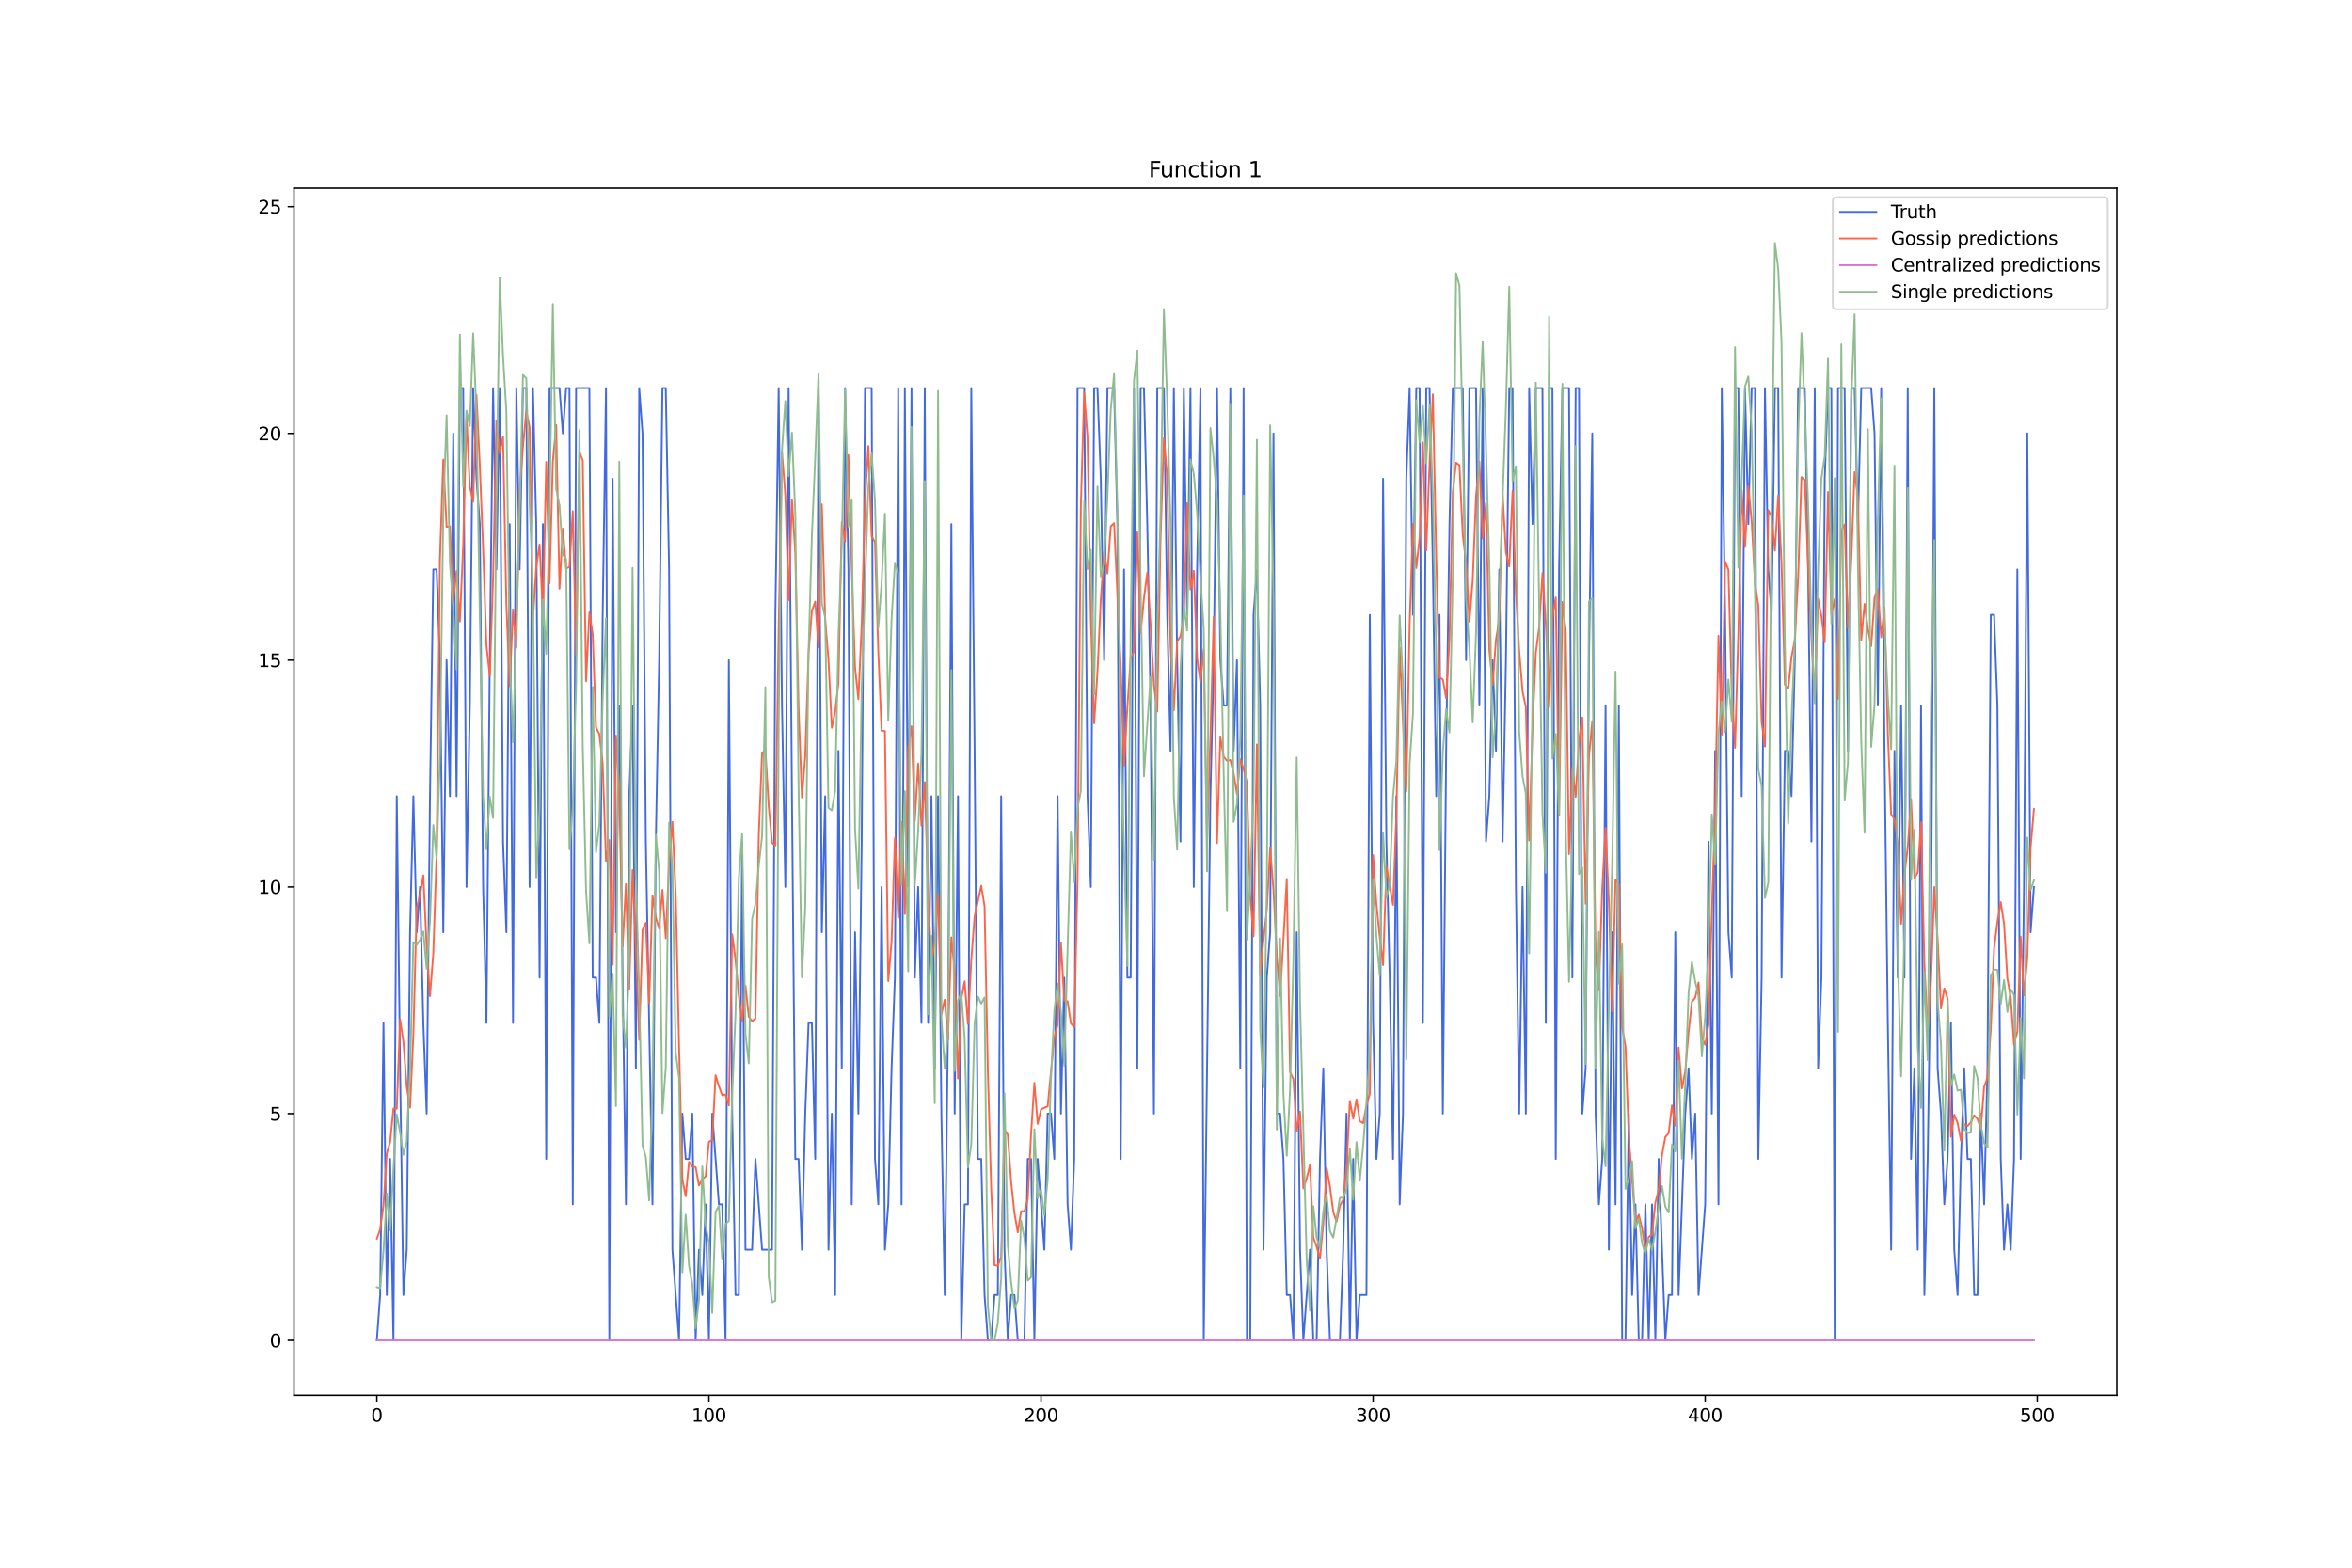 <?xml version="1.0" encoding="utf-8" standalone="no"?>
<!DOCTYPE svg PUBLIC "-//W3C//DTD SVG 1.1//EN"
  "http://www.w3.org/Graphics/SVG/1.1/DTD/svg11.dtd">
<svg xmlns:xlink="http://www.w3.org/1999/xlink" width="1296pt" height="864pt" viewBox="0 0 1296 864" xmlns="http://www.w3.org/2000/svg" version="1.1">
 <defs>
  <style type="text/css">*{stroke-linejoin: round; stroke-linecap: butt}</style>
 </defs>
 <g id="figure_1">
  <g id="patch_1">
   <path d="M 0 864 
L 1296 864 
L 1296 0 
L 0 0 
z
" style="fill: #ffffff"/>
  </g>
  <g id="axes_1">
   <g id="patch_2">
    <path d="M 162 768.96 
L 1166.4 768.96 
L 1166.4 103.68 
L 162 103.68 
z
" style="fill: #ffffff"/>
   </g>
   <g id="matplotlib.axis_1">
    <g id="xtick_1">
     <g id="line2d_1">
      <defs>
       <path id="mc3ed130ea9" d="M 0 0 
L 0 3.5 
" style="stroke: #000000; stroke-width: 0.8"/>
      </defs>
      <g>
       <use xlink:href="#mc3ed130ea9" x="207.655" y="768.96" style="stroke: #000000; stroke-width: 0.8"/>
      </g>
     </g>
     <g id="text_1">
      <!-- 0 -->
      <g transform="translate(204.473 783.558) scale(0.1 -0.1)">
       <defs>
        <path id="DejaVuSans-30" d="M 2034 4250 
Q 1547 4250 1301 3770 
Q 1056 3291 1056 2328 
Q 1056 1369 1301 889 
Q 1547 409 2034 409 
Q 2525 409 2770 889 
Q 3016 1369 3016 2328 
Q 3016 3291 2770 3770 
Q 2525 4250 2034 4250 
z
M 2034 4750 
Q 2819 4750 3233 4129 
Q 3647 3509 3647 2328 
Q 3647 1150 3233 529 
Q 2819 -91 2034 -91 
Q 1250 -91 836 529 
Q 422 1150 422 2328 
Q 422 3509 836 4129 
Q 1250 4750 2034 4750 
z
" transform="scale(0.016)"/>
       </defs>
       <use xlink:href="#DejaVuSans-30"/>
      </g>
     </g>
    </g>
    <g id="xtick_2">
     <g id="line2d_2">
      <g>
       <use xlink:href="#mc3ed130ea9" x="390.639" y="768.96" style="stroke: #000000; stroke-width: 0.8"/>
      </g>
     </g>
     <g id="text_2">
      <!-- 100 -->
      <g transform="translate(381.095 783.558) scale(0.1 -0.1)">
       <defs>
        <path id="DejaVuSans-31" d="M 794 531 
L 1825 531 
L 1825 4091 
L 703 3866 
L 703 4441 
L 1819 4666 
L 2450 4666 
L 2450 531 
L 3481 531 
L 3481 0 
L 794 0 
L 794 531 
z
" transform="scale(0.016)"/>
       </defs>
       <use xlink:href="#DejaVuSans-31"/>
       <use xlink:href="#DejaVuSans-30" x="63.623"/>
       <use xlink:href="#DejaVuSans-30" x="127.246"/>
      </g>
     </g>
    </g>
    <g id="xtick_3">
     <g id="line2d_3">
      <g>
       <use xlink:href="#mc3ed130ea9" x="573.623" y="768.96" style="stroke: #000000; stroke-width: 0.8"/>
      </g>
     </g>
     <g id="text_3">
      <!-- 200 -->
      <g transform="translate(564.079 783.558) scale(0.1 -0.1)">
       <defs>
        <path id="DejaVuSans-32" d="M 1228 531 
L 3431 531 
L 3431 0 
L 469 0 
L 469 531 
Q 828 903 1448 1529 
Q 2069 2156 2228 2338 
Q 2531 2678 2651 2914 
Q 2772 3150 2772 3378 
Q 2772 3750 2511 3984 
Q 2250 4219 1831 4219 
Q 1534 4219 1204 4116 
Q 875 4013 500 3803 
L 500 4441 
Q 881 4594 1212 4672 
Q 1544 4750 1819 4750 
Q 2544 4750 2975 4387 
Q 3406 4025 3406 3419 
Q 3406 3131 3298 2873 
Q 3191 2616 2906 2266 
Q 2828 2175 2409 1742 
Q 1991 1309 1228 531 
z
" transform="scale(0.016)"/>
       </defs>
       <use xlink:href="#DejaVuSans-32"/>
       <use xlink:href="#DejaVuSans-30" x="63.623"/>
       <use xlink:href="#DejaVuSans-30" x="127.246"/>
      </g>
     </g>
    </g>
    <g id="xtick_4">
     <g id="line2d_4">
      <g>
       <use xlink:href="#mc3ed130ea9" x="756.607" y="768.96" style="stroke: #000000; stroke-width: 0.8"/>
      </g>
     </g>
     <g id="text_4">
      <!-- 300 -->
      <g transform="translate(747.063 783.558) scale(0.1 -0.1)">
       <defs>
        <path id="DejaVuSans-33" d="M 2597 2516 
Q 3050 2419 3304 2112 
Q 3559 1806 3559 1356 
Q 3559 666 3084 287 
Q 2609 -91 1734 -91 
Q 1441 -91 1130 -33 
Q 819 25 488 141 
L 488 750 
Q 750 597 1062 519 
Q 1375 441 1716 441 
Q 2309 441 2620 675 
Q 2931 909 2931 1356 
Q 2931 1769 2642 2001 
Q 2353 2234 1838 2234 
L 1294 2234 
L 1294 2753 
L 1863 2753 
Q 2328 2753 2575 2939 
Q 2822 3125 2822 3475 
Q 2822 3834 2567 4026 
Q 2313 4219 1838 4219 
Q 1578 4219 1281 4162 
Q 984 4106 628 3988 
L 628 4550 
Q 988 4650 1302 4700 
Q 1616 4750 1894 4750 
Q 2613 4750 3031 4423 
Q 3450 4097 3450 3541 
Q 3450 3153 3228 2886 
Q 3006 2619 2597 2516 
z
" transform="scale(0.016)"/>
       </defs>
       <use xlink:href="#DejaVuSans-33"/>
       <use xlink:href="#DejaVuSans-30" x="63.623"/>
       <use xlink:href="#DejaVuSans-30" x="127.246"/>
      </g>
     </g>
    </g>
    <g id="xtick_5">
     <g id="line2d_5">
      <g>
       <use xlink:href="#mc3ed130ea9" x="939.591" y="768.96" style="stroke: #000000; stroke-width: 0.8"/>
      </g>
     </g>
     <g id="text_5">
      <!-- 400 -->
      <g transform="translate(930.047 783.558) scale(0.1 -0.1)">
       <defs>
        <path id="DejaVuSans-34" d="M 2419 4116 
L 825 1625 
L 2419 1625 
L 2419 4116 
z
M 2253 4666 
L 3047 4666 
L 3047 1625 
L 3713 1625 
L 3713 1100 
L 3047 1100 
L 3047 0 
L 2419 0 
L 2419 1100 
L 313 1100 
L 313 1709 
L 2253 4666 
z
" transform="scale(0.016)"/>
       </defs>
       <use xlink:href="#DejaVuSans-34"/>
       <use xlink:href="#DejaVuSans-30" x="63.623"/>
       <use xlink:href="#DejaVuSans-30" x="127.246"/>
      </g>
     </g>
    </g>
    <g id="xtick_6">
     <g id="line2d_6">
      <g>
       <use xlink:href="#mc3ed130ea9" x="1122.575" y="768.96" style="stroke: #000000; stroke-width: 0.8"/>
      </g>
     </g>
     <g id="text_6">
      <!-- 500 -->
      <g transform="translate(1113.032 783.558) scale(0.1 -0.1)">
       <defs>
        <path id="DejaVuSans-35" d="M 691 4666 
L 3169 4666 
L 3169 4134 
L 1269 4134 
L 1269 2991 
Q 1406 3038 1543 3061 
Q 1681 3084 1819 3084 
Q 2600 3084 3056 2656 
Q 3513 2228 3513 1497 
Q 3513 744 3044 326 
Q 2575 -91 1722 -91 
Q 1428 -91 1123 -41 
Q 819 9 494 109 
L 494 744 
Q 775 591 1075 516 
Q 1375 441 1709 441 
Q 2250 441 2565 725 
Q 2881 1009 2881 1497 
Q 2881 1984 2565 2268 
Q 2250 2553 1709 2553 
Q 1456 2553 1204 2497 
Q 953 2441 691 2322 
L 691 4666 
z
" transform="scale(0.016)"/>
       </defs>
       <use xlink:href="#DejaVuSans-35"/>
       <use xlink:href="#DejaVuSans-30" x="63.623"/>
       <use xlink:href="#DejaVuSans-30" x="127.246"/>
      </g>
     </g>
    </g>
   </g>
   <g id="matplotlib.axis_2">
    <g id="ytick_1">
     <g id="line2d_7">
      <defs>
       <path id="mf6b9731b96" d="M 0 0 
L -3.5 0 
" style="stroke: #000000; stroke-width: 0.8"/>
      </defs>
      <g>
       <use xlink:href="#mf6b9731b96" x="162" y="738.72" style="stroke: #000000; stroke-width: 0.8"/>
      </g>
     </g>
     <g id="text_7">
      <!-- 0 -->
      <g transform="translate(148.637 742.519) scale(0.1 -0.1)">
       <use xlink:href="#DejaVuSans-30"/>
      </g>
     </g>
    </g>
    <g id="ytick_2">
     <g id="line2d_8">
      <g>
       <use xlink:href="#mf6b9731b96" x="162" y="613.753" style="stroke: #000000; stroke-width: 0.8"/>
      </g>
     </g>
     <g id="text_8">
      <!-- 5 -->
      <g transform="translate(148.637 617.552) scale(0.1 -0.1)">
       <use xlink:href="#DejaVuSans-35"/>
      </g>
     </g>
    </g>
    <g id="ytick_3">
     <g id="line2d_9">
      <g>
       <use xlink:href="#mf6b9731b96" x="162" y="488.786" style="stroke: #000000; stroke-width: 0.8"/>
      </g>
     </g>
     <g id="text_9">
      <!-- 10 -->
      <g transform="translate(142.275 492.585) scale(0.1 -0.1)">
       <use xlink:href="#DejaVuSans-31"/>
       <use xlink:href="#DejaVuSans-30" x="63.623"/>
      </g>
     </g>
    </g>
    <g id="ytick_4">
     <g id="line2d_10">
      <g>
       <use xlink:href="#mf6b9731b96" x="162" y="363.819" style="stroke: #000000; stroke-width: 0.8"/>
      </g>
     </g>
     <g id="text_10">
      <!-- 15 -->
      <g transform="translate(142.275 367.618) scale(0.1 -0.1)">
       <use xlink:href="#DejaVuSans-31"/>
       <use xlink:href="#DejaVuSans-35" x="63.623"/>
      </g>
     </g>
    </g>
    <g id="ytick_5">
     <g id="line2d_11">
      <g>
       <use xlink:href="#mf6b9731b96" x="162" y="238.852" style="stroke: #000000; stroke-width: 0.8"/>
      </g>
     </g>
     <g id="text_11">
      <!-- 20 -->
      <g transform="translate(142.275 242.651) scale(0.1 -0.1)">
       <use xlink:href="#DejaVuSans-32"/>
       <use xlink:href="#DejaVuSans-30" x="63.623"/>
      </g>
     </g>
    </g>
    <g id="ytick_6">
     <g id="line2d_12">
      <g>
       <use xlink:href="#mf6b9731b96" x="162" y="113.885" style="stroke: #000000; stroke-width: 0.8"/>
      </g>
     </g>
     <g id="text_12">
      <!-- 25 -->
      <g transform="translate(142.275 117.684) scale(0.1 -0.1)">
       <use xlink:href="#DejaVuSans-32"/>
       <use xlink:href="#DejaVuSans-35" x="63.623"/>
      </g>
     </g>
    </g>
   </g>
   <g id="line2d_13">
    <path d="M 207.655 738.72 
L 209.484 713.727 
L 211.314 563.766 
L 213.144 713.727 
L 214.974 638.746 
L 216.804 738.72 
L 218.634 438.799 
L 220.463 588.76 
L 222.293 713.727 
L 224.123 688.733 
L 225.953 513.779 
L 227.783 438.799 
L 229.613 513.779 
L 231.442 488.786 
L 233.272 563.766 
L 235.102 613.753 
L 236.932 438.799 
L 238.762 313.832 
L 240.592 313.832 
L 242.422 363.819 
L 244.251 513.779 
L 246.081 363.819 
L 247.911 438.799 
L 249.741 238.852 
L 251.571 438.799 
L 253.401 213.859 
L 255.23 213.859 
L 257.06 488.786 
L 258.89 388.813 
L 260.72 213.859 
L 262.55 263.846 
L 264.38 288.839 
L 266.209 488.786 
L 268.039 563.766 
L 269.869 363.819 
L 271.699 213.859 
L 273.529 313.832 
L 275.359 213.859 
L 277.189 463.793 
L 279.018 513.779 
L 280.848 288.839 
L 282.678 563.766 
L 284.508 213.859 
L 286.338 313.832 
L 288.168 213.859 
L 289.997 213.859 
L 291.827 488.786 
L 293.657 213.859 
L 295.487 288.839 
L 297.317 538.773 
L 299.147 288.839 
L 300.976 638.746 
L 302.806 213.859 
L 308.296 213.859 
L 310.126 238.852 
L 311.956 213.859 
L 313.785 213.859 
L 315.615 663.74 
L 317.445 213.859 
L 324.764 213.859 
L 326.594 538.773 
L 328.424 538.773 
L 330.254 563.766 
L 332.084 338.826 
L 333.914 213.859 
L 335.743 738.72 
L 337.573 263.846 
L 339.403 513.779 
L 341.233 388.813 
L 343.063 538.773 
L 344.893 663.74 
L 346.723 438.799 
L 348.552 388.813 
L 350.382 588.76 
L 352.212 213.859 
L 354.042 238.852 
L 355.872 463.793 
L 359.531 663.74 
L 361.361 463.793 
L 363.191 363.819 
L 365.021 213.859 
L 366.851 213.859 
L 368.681 313.832 
L 370.51 688.733 
L 374.17 738.72 
L 376 613.753 
L 377.83 638.746 
L 379.66 638.746 
L 381.489 613.753 
L 383.319 738.72 
L 385.149 688.733 
L 386.979 713.727 
L 388.809 663.74 
L 390.639 738.72 
L 392.469 613.753 
L 396.128 663.74 
L 397.958 663.74 
L 399.788 738.72 
L 401.618 363.819 
L 403.448 613.753 
L 405.277 713.727 
L 407.107 713.727 
L 408.937 463.793 
L 410.767 688.733 
L 414.427 688.733 
L 416.256 638.746 
L 419.916 688.733 
L 425.406 688.733 
L 427.236 338.826 
L 429.065 213.859 
L 430.895 388.813 
L 432.725 488.786 
L 434.555 213.859 
L 436.385 438.799 
L 438.215 638.746 
L 440.044 638.746 
L 441.874 688.733 
L 443.704 613.753 
L 445.534 563.766 
L 447.364 563.766 
L 449.194 638.746 
L 451.023 213.859 
L 452.853 513.779 
L 454.683 438.799 
L 456.513 688.733 
L 458.343 613.753 
L 460.173 713.727 
L 462.003 413.806 
L 463.832 588.76 
L 465.662 213.859 
L 467.492 313.832 
L 469.322 663.74 
L 471.152 513.779 
L 472.982 613.753 
L 474.811 463.793 
L 476.641 213.859 
L 480.301 213.859 
L 482.131 638.746 
L 483.961 663.74 
L 485.79 488.786 
L 487.62 688.733 
L 489.45 663.74 
L 491.28 588.76 
L 493.11 538.773 
L 494.94 213.859 
L 496.77 663.74 
L 498.599 213.859 
L 500.429 488.786 
L 502.259 213.859 
L 504.089 538.773 
L 505.919 488.786 
L 507.749 563.766 
L 509.578 213.859 
L 511.408 563.766 
L 513.238 438.799 
L 515.068 588.76 
L 516.898 438.799 
L 518.728 613.753 
L 520.557 713.727 
L 522.387 563.766 
L 524.217 288.839 
L 526.047 613.753 
L 527.877 438.799 
L 529.707 738.72 
L 531.536 663.74 
L 533.366 663.74 
L 535.196 213.859 
L 537.026 413.806 
L 538.856 638.746 
L 540.686 638.746 
L 542.516 713.727 
L 544.345 738.72 
L 546.175 738.72 
L 548.005 713.727 
L 549.835 713.727 
L 551.665 438.799 
L 553.495 688.733 
L 555.324 738.72 
L 557.154 713.727 
L 558.984 713.727 
L 560.814 738.72 
L 564.474 738.72 
L 566.303 638.746 
L 568.133 638.746 
L 569.963 738.72 
L 571.793 638.746 
L 575.453 688.733 
L 577.283 613.753 
L 579.112 613.753 
L 580.942 638.746 
L 582.772 438.799 
L 584.602 613.753 
L 586.432 538.773 
L 588.262 663.74 
L 590.091 688.733 
L 591.921 638.746 
L 593.751 213.859 
L 597.411 213.859 
L 599.241 438.799 
L 601.07 488.786 
L 602.9 213.859 
L 604.73 213.859 
L 606.56 263.846 
L 608.39 363.819 
L 610.22 213.859 
L 613.879 213.859 
L 615.709 288.839 
L 617.539 638.746 
L 619.369 313.832 
L 621.199 538.773 
L 623.029 538.773 
L 624.858 213.859 
L 626.688 588.76 
L 628.518 213.859 
L 630.348 213.859 
L 632.178 288.839 
L 634.008 388.813 
L 635.837 613.753 
L 637.667 213.859 
L 641.327 213.859 
L 643.157 338.826 
L 644.987 413.806 
L 646.817 213.859 
L 648.646 363.819 
L 650.476 463.793 
L 652.306 213.859 
L 654.136 338.826 
L 655.966 213.859 
L 657.796 488.786 
L 659.625 313.832 
L 661.455 213.859 
L 663.285 738.72 
L 666.945 438.799 
L 668.775 363.819 
L 670.604 213.859 
L 672.434 363.819 
L 674.264 388.813 
L 676.094 388.813 
L 677.924 213.859 
L 679.754 413.806 
L 681.583 363.819 
L 683.413 588.76 
L 685.243 213.859 
L 687.073 738.72 
L 688.903 738.72 
L 690.733 338.826 
L 692.563 313.832 
L 694.392 388.813 
L 696.222 688.733 
L 698.052 538.773 
L 699.882 513.779 
L 701.712 238.852 
L 703.542 613.753 
L 705.371 613.753 
L 707.201 638.746 
L 709.031 713.727 
L 710.861 713.727 
L 712.691 738.72 
L 714.521 513.779 
L 716.35 688.733 
L 718.18 738.72 
L 721.84 688.733 
L 723.67 738.72 
L 725.5 738.72 
L 727.33 638.746 
L 729.159 588.76 
L 730.989 688.733 
L 732.819 738.72 
L 738.309 738.72 
L 740.138 688.733 
L 741.968 613.753 
L 743.798 738.72 
L 745.628 638.746 
L 747.458 738.72 
L 749.288 713.727 
L 752.947 713.727 
L 754.777 338.826 
L 756.607 563.766 
L 758.437 638.746 
L 760.267 613.753 
L 762.097 263.846 
L 763.926 463.793 
L 765.756 538.773 
L 767.586 638.746 
L 769.416 438.799 
L 771.246 663.74 
L 773.076 613.753 
L 774.905 263.846 
L 776.735 213.859 
L 778.565 338.826 
L 780.395 213.859 
L 782.225 213.859 
L 784.055 563.766 
L 785.884 213.859 
L 787.714 213.859 
L 789.544 313.832 
L 791.374 438.799 
L 793.204 338.826 
L 795.034 613.753 
L 796.864 413.806 
L 798.693 288.839 
L 800.523 213.859 
L 806.013 213.859 
L 807.843 363.819 
L 809.672 213.859 
L 813.332 213.859 
L 815.162 388.813 
L 816.992 213.859 
L 818.822 463.793 
L 820.651 438.799 
L 822.481 363.819 
L 824.311 413.806 
L 826.141 313.832 
L 827.971 463.793 
L 829.801 363.819 
L 831.63 213.859 
L 833.46 213.859 
L 835.29 488.786 
L 837.12 613.753 
L 838.95 488.786 
L 840.78 613.753 
L 842.61 213.859 
L 844.439 288.839 
L 846.269 213.859 
L 849.929 213.859 
L 851.759 563.766 
L 853.589 213.859 
L 855.418 213.859 
L 857.248 638.746 
L 859.078 313.832 
L 860.908 213.859 
L 864.568 213.859 
L 866.397 538.773 
L 868.227 213.859 
L 870.057 213.859 
L 871.887 613.753 
L 873.717 588.76 
L 875.547 363.819 
L 877.377 238.852 
L 879.206 613.753 
L 881.036 663.74 
L 882.866 638.746 
L 884.696 388.813 
L 886.526 688.733 
L 888.356 513.779 
L 890.185 663.74 
L 892.015 388.813 
L 893.845 738.72 
L 895.675 738.72 
L 897.505 613.753 
L 899.335 713.727 
L 901.164 663.74 
L 902.994 738.72 
L 904.824 738.72 
L 906.654 663.74 
L 908.484 738.72 
L 910.314 663.74 
L 912.144 738.72 
L 913.973 638.746 
L 917.633 738.72 
L 919.463 713.727 
L 921.293 713.727 
L 923.123 513.779 
L 924.952 713.727 
L 928.612 613.753 
L 930.442 588.76 
L 932.272 638.746 
L 934.102 613.753 
L 935.931 713.727 
L 939.591 663.74 
L 941.421 463.793 
L 943.251 613.753 
L 945.081 413.806 
L 946.911 663.74 
L 948.74 213.859 
L 950.57 338.826 
L 952.4 513.779 
L 954.23 538.773 
L 956.06 213.859 
L 957.89 213.859 
L 959.719 438.799 
L 961.549 213.859 
L 963.379 288.839 
L 965.209 213.859 
L 967.039 213.859 
L 968.869 638.746 
L 970.698 538.773 
L 972.528 213.859 
L 974.358 313.832 
L 976.188 338.826 
L 978.018 213.859 
L 979.848 213.859 
L 981.678 538.773 
L 983.507 413.806 
L 985.337 413.806 
L 987.167 438.799 
L 988.997 363.819 
L 990.827 213.859 
L 994.486 213.859 
L 996.316 313.832 
L 998.146 463.793 
L 999.976 213.859 
L 1001.806 588.76 
L 1003.636 538.773 
L 1005.465 263.846 
L 1007.295 213.859 
L 1009.125 213.859 
L 1010.955 738.72 
L 1012.785 213.859 
L 1016.444 213.859 
L 1018.274 413.806 
L 1020.104 213.859 
L 1021.934 213.859 
L 1023.764 288.839 
L 1025.594 213.859 
L 1031.083 213.859 
L 1032.913 238.852 
L 1034.743 388.813 
L 1036.573 213.859 
L 1038.403 413.806 
L 1040.232 563.766 
L 1042.062 688.733 
L 1043.892 413.806 
L 1045.722 538.773 
L 1047.552 388.813 
L 1049.382 538.773 
L 1051.211 213.859 
L 1053.041 638.746 
L 1054.871 588.76 
L 1056.701 688.733 
L 1058.531 388.813 
L 1060.361 713.727 
L 1062.191 638.746 
L 1064.02 513.779 
L 1065.85 213.859 
L 1067.68 588.76 
L 1069.51 613.753 
L 1071.34 663.74 
L 1073.17 638.746 
L 1074.999 563.766 
L 1076.829 688.733 
L 1078.659 713.727 
L 1080.489 638.746 
L 1082.319 588.76 
L 1084.149 638.746 
L 1085.978 638.746 
L 1087.808 713.727 
L 1089.638 713.727 
L 1091.468 613.753 
L 1093.298 663.74 
L 1095.128 588.76 
L 1096.958 338.826 
L 1098.787 338.826 
L 1100.617 388.813 
L 1102.447 638.746 
L 1104.277 688.733 
L 1106.107 663.74 
L 1107.937 688.733 
L 1109.766 638.746 
L 1111.596 313.832 
L 1113.426 638.746 
L 1115.256 488.786 
L 1117.086 238.852 
L 1118.916 513.779 
L 1120.745 488.786 
L 1120.745 488.786 
" clip-path="url(#p30d1efee45)" style="fill: none; stroke: #4169e1; stroke-linecap: square"/>
   </g>
   <g id="line2d_14">
    <path d="M 207.655 682.732 
L 209.484 677.554 
L 211.314 664.329 
L 213.144 635.655 
L 214.974 629.465 
L 216.804 610.935 
L 218.634 611.043 
L 220.463 561.751 
L 222.293 574.217 
L 224.123 598.899 
L 225.953 610.472 
L 227.783 570.162 
L 229.613 500.244 
L 231.442 493.202 
L 233.272 482.455 
L 235.102 521.573 
L 236.932 548.998 
L 238.762 525.351 
L 240.592 470.014 
L 242.422 308.024 
L 244.251 253.284 
L 246.081 290.395 
L 247.911 290.062 
L 249.741 331.137 
L 251.571 314.7 
L 253.401 342.495 
L 255.23 300.664 
L 257.06 229.418 
L 258.89 268.315 
L 260.72 276.523 
L 262.55 217.66 
L 264.38 256.588 
L 266.209 302.467 
L 268.039 355.685 
L 269.869 372.529 
L 271.699 318.41 
L 273.529 231.65 
L 275.359 249.674 
L 277.189 240.557 
L 279.018 332.878 
L 280.848 378.204 
L 282.678 335.832 
L 284.508 356.935 
L 286.338 271.234 
L 288.168 246.031 
L 289.997 226.685 
L 291.827 235.391 
L 293.657 341.602 
L 295.487 312.501 
L 297.317 300.034 
L 299.147 338.741 
L 300.976 254.59 
L 302.806 321.422 
L 304.636 254.269 
L 306.466 234.201 
L 308.296 324.456 
L 310.126 291.361 
L 311.956 313.31 
L 313.785 312.442 
L 315.615 281.712 
L 317.445 360.952 
L 319.275 248.972 
L 321.105 253.761 
L 322.935 375.414 
L 324.764 337.421 
L 326.594 349.566 
L 328.424 400.903 
L 330.254 404.548 
L 332.084 421.012 
L 333.914 474.451 
L 335.743 462.992 
L 337.573 531.675 
L 339.403 405.419 
L 341.233 437.876 
L 343.063 521.689 
L 344.893 487.17 
L 346.723 545.174 
L 348.552 479.524 
L 350.382 521.456 
L 352.212 573.026 
L 354.042 512.543 
L 355.872 508.582 
L 357.702 552.766 
L 359.531 493.601 
L 361.361 505.625 
L 363.191 511.756 
L 365.021 490.426 
L 366.851 517.063 
L 368.681 475.024 
L 370.51 452.96 
L 372.34 493.182 
L 374.17 576.206 
L 376 649.937 
L 377.83 659.322 
L 379.66 640.32 
L 381.489 642.9 
L 383.319 643.231 
L 385.149 653.355 
L 386.979 649.909 
L 388.809 648.348 
L 390.639 629.315 
L 392.469 628.323 
L 394.298 592.613 
L 396.128 598.588 
L 397.958 603.624 
L 399.788 603.212 
L 401.618 609.26 
L 403.448 514.827 
L 405.277 528.875 
L 407.107 548.975 
L 408.937 562.674 
L 410.767 543.272 
L 412.597 560.403 
L 414.427 562.735 
L 416.256 561.334 
L 418.086 460.295 
L 419.916 415.181 
L 421.746 413.041 
L 423.576 444.321 
L 425.406 464.527 
L 427.236 465.952 
L 429.065 346.809 
L 430.895 249.344 
L 432.725 272.895 
L 434.555 330.744 
L 436.385 275.269 
L 438.215 304.781 
L 440.044 390.527 
L 441.874 439.468 
L 443.704 416.938 
L 445.534 360.029 
L 447.364 336.715 
L 449.194 331.552 
L 451.023 356.74 
L 452.853 277.941 
L 454.683 341.142 
L 456.513 363.805 
L 458.343 401.079 
L 460.173 392.237 
L 462.003 376.37 
L 463.832 287.842 
L 465.662 298.438 
L 467.492 250.776 
L 469.322 312.894 
L 471.152 367.908 
L 472.982 385.355 
L 474.811 344.202 
L 476.641 276.567 
L 478.471 245.833 
L 480.301 295.52 
L 482.131 298.71 
L 483.961 359.287 
L 485.79 402.716 
L 487.62 402.89 
L 489.45 540.694 
L 491.28 519.006 
L 493.11 461.727 
L 494.94 505.752 
L 496.77 452.99 
L 498.599 503.659 
L 500.429 412.304 
L 502.259 400.283 
L 504.089 452.609 
L 505.919 420.783 
L 507.749 455.007 
L 509.578 431.017 
L 511.408 493.725 
L 513.238 530.793 
L 515.068 518.257 
L 516.898 493.127 
L 518.728 559.101 
L 520.557 550.941 
L 522.387 572.747 
L 524.217 516.608 
L 526.047 534.601 
L 527.877 594.377 
L 529.707 550.384 
L 531.536 540.788 
L 533.366 564.278 
L 535.196 528.924 
L 537.026 505.11 
L 540.686 488.178 
L 542.516 499.462 
L 544.345 590.705 
L 546.175 654.993 
L 548.005 697.311 
L 549.835 697.52 
L 551.665 692.625 
L 553.495 622.674 
L 555.324 625.422 
L 557.154 651.333 
L 558.984 668.479 
L 560.814 679.196 
L 562.644 667.514 
L 564.474 667.531 
L 566.303 660.965 
L 568.133 625.154 
L 569.963 596.768 
L 571.793 619.419 
L 573.623 611.49 
L 575.453 610.47 
L 577.283 609.804 
L 580.942 571.796 
L 582.772 564.855 
L 584.602 519.539 
L 586.432 551.403 
L 588.262 551.807 
L 590.091 564.083 
L 591.921 566.104 
L 593.751 484.913 
L 595.581 278.585 
L 597.411 216.359 
L 599.241 240.976 
L 601.07 340.467 
L 602.9 398.63 
L 604.73 370.424 
L 606.56 330.289 
L 608.39 304.179 
L 610.22 316.05 
L 612.05 290.093 
L 613.879 288.333 
L 617.539 366.999 
L 619.369 421.926 
L 621.199 389.797 
L 623.029 362.371 
L 624.858 359.151 
L 626.688 293.363 
L 628.518 348.8 
L 630.348 329.645 
L 632.178 315.494 
L 634.008 344.402 
L 635.837 377.502 
L 637.667 392.098 
L 639.497 296.351 
L 641.327 241.433 
L 643.157 263.117 
L 644.987 355.857 
L 646.817 391.448 
L 648.646 353.574 
L 650.476 350.608 
L 652.306 340.737 
L 654.136 277.304 
L 655.966 324.844 
L 657.796 314.565 
L 659.625 362.754 
L 661.455 375.902 
L 663.285 357.69 
L 665.115 463.54 
L 666.945 406.172 
L 668.775 339.911 
L 670.604 464.64 
L 672.434 406.31 
L 674.264 417.078 
L 676.094 419.279 
L 677.924 418.856 
L 679.754 426.147 
L 681.583 437.659 
L 683.413 418.437 
L 685.243 423.792 
L 687.073 431.27 
L 688.903 494.134 
L 690.733 515.999 
L 692.563 410.258 
L 694.392 537.751 
L 696.222 517.923 
L 698.052 501.238 
L 699.882 467.408 
L 701.712 490.547 
L 703.542 526.981 
L 705.371 548.83 
L 707.201 517.702 
L 709.031 484.394 
L 710.861 590.859 
L 712.691 594.784 
L 714.521 623.323 
L 716.35 612.665 
L 718.18 654.942 
L 720.01 649.463 
L 721.84 641.905 
L 723.67 682.004 
L 725.5 687.101 
L 727.33 693.553 
L 729.159 674.471 
L 730.989 643.641 
L 732.819 653.862 
L 734.649 667.917 
L 736.479 673.384 
L 738.309 664.48 
L 740.138 661.22 
L 741.968 643.533 
L 743.798 606.786 
L 745.628 616.411 
L 747.458 605.873 
L 749.288 617.881 
L 751.117 619.028 
L 752.947 609.289 
L 754.777 602.79 
L 756.607 471.255 
L 758.437 498.303 
L 760.267 516.43 
L 762.097 531.852 
L 763.926 477.541 
L 767.586 498.666 
L 769.416 449.929 
L 771.246 356.962 
L 773.076 397.885 
L 774.905 436.196 
L 776.735 344.481 
L 778.565 288.758 
L 780.395 313.055 
L 782.225 296.486 
L 784.055 243.86 
L 785.884 303.391 
L 787.714 255.516 
L 789.544 217.296 
L 791.374 306.856 
L 793.204 373.4 
L 795.034 374.41 
L 796.864 384.826 
L 798.693 352.356 
L 800.523 271.186 
L 802.353 254.982 
L 804.183 256.4 
L 806.013 294.766 
L 807.843 309.786 
L 809.672 342.623 
L 811.502 319.754 
L 813.332 273.265 
L 815.162 254.36 
L 816.992 296.779 
L 818.822 277.232 
L 820.651 358.214 
L 822.481 377.487 
L 824.311 352.456 
L 826.141 341.26 
L 827.971 272.341 
L 829.801 304.307 
L 831.63 312.18 
L 833.46 270.488 
L 835.29 326.283 
L 837.12 358.725 
L 838.95 380.94 
L 840.78 389.868 
L 842.61 463.187 
L 844.439 401.408 
L 846.269 359.74 
L 848.099 345.567 
L 849.929 315.814 
L 851.759 343.456 
L 853.589 389.787 
L 855.418 340.169 
L 857.248 329.225 
L 859.078 449.302 
L 860.908 331.753 
L 862.738 347.067 
L 864.568 470.664 
L 866.397 423.036 
L 868.227 439.168 
L 870.057 407.99 
L 871.887 395.423 
L 873.717 498.073 
L 875.547 417.212 
L 877.377 397.342 
L 879.206 525.71 
L 881.036 545.709 
L 882.866 489.525 
L 884.696 456.2 
L 886.526 497.531 
L 888.356 557.371 
L 890.185 484.602 
L 892.015 487.342 
L 893.845 566.494 
L 895.675 576.619 
L 897.505 626.526 
L 901.164 673.844 
L 902.994 669.452 
L 904.824 676.975 
L 906.654 688.854 
L 908.484 681.682 
L 910.314 680.437 
L 912.144 662.682 
L 913.973 655.721 
L 915.803 636.688 
L 917.633 626.629 
L 919.463 624.533 
L 921.293 609.227 
L 923.123 620.472 
L 924.952 577.333 
L 926.782 599.919 
L 928.612 590.405 
L 930.442 568.806 
L 932.272 552.144 
L 934.102 549.834 
L 935.931 541.48 
L 937.761 571.651 
L 939.591 575.858 
L 941.421 564.582 
L 943.251 502.988 
L 945.081 446.271 
L 946.911 350.381 
L 948.74 404.895 
L 950.57 309.457 
L 952.4 313.917 
L 954.23 381.544 
L 956.06 412.184 
L 957.89 347.811 
L 959.719 270.114 
L 961.549 301.469 
L 963.379 267.892 
L 965.209 287.267 
L 967.039 321.566 
L 968.869 333.663 
L 970.698 397.957 
L 972.528 411.412 
L 974.358 281.169 
L 976.188 284.639 
L 978.018 303.455 
L 979.848 273.217 
L 981.678 310.74 
L 983.507 377.356 
L 985.337 379.723 
L 987.167 362.117 
L 988.997 352.573 
L 990.827 317.75 
L 992.657 262.915 
L 994.486 264.651 
L 996.316 311.881 
L 998.146 352.017 
L 999.976 385.04 
L 1001.806 330.028 
L 1003.636 339.411 
L 1005.465 353.916 
L 1007.295 271.137 
L 1009.125 338.319 
L 1010.955 330.206 
L 1012.785 385.076 
L 1014.615 292.322 
L 1016.444 289.024 
L 1018.274 346.097 
L 1020.104 309.01 
L 1021.934 260.169 
L 1023.764 273.756 
L 1025.594 352.705 
L 1027.424 332.819 
L 1029.253 346.38 
L 1031.083 356.143 
L 1032.913 329.345 
L 1034.743 324.775 
L 1036.573 351.277 
L 1038.403 334.828 
L 1040.232 404.02 
L 1042.062 448.736 
L 1043.892 451.533 
L 1045.722 464.958 
L 1047.552 509.146 
L 1049.382 482.547 
L 1051.211 466.952 
L 1053.041 440.454 
L 1054.871 484.071 
L 1056.701 480.807 
L 1058.531 453.214 
L 1060.361 531.2 
L 1062.191 566.956 
L 1064.02 540.861 
L 1065.85 488.837 
L 1067.68 517.976 
L 1069.51 555.803 
L 1071.34 544.745 
L 1073.17 550.384 
L 1074.999 626.548 
L 1076.829 614.349 
L 1078.659 618.859 
L 1080.489 628.684 
L 1082.319 619.598 
L 1084.149 620.558 
L 1085.978 618.53 
L 1087.808 614.7 
L 1089.638 616.686 
L 1091.468 622.033 
L 1093.298 598.979 
L 1095.128 593.86 
L 1096.958 567.51 
L 1098.787 522.637 
L 1100.617 507.98 
L 1102.447 497.175 
L 1104.277 509.18 
L 1106.107 539.378 
L 1107.937 549.713 
L 1109.766 575.714 
L 1111.596 568.561 
L 1113.426 516.188 
L 1115.256 548.528 
L 1117.086 528.09 
L 1118.916 467.005 
L 1120.745 445.837 
L 1120.745 445.837 
" clip-path="url(#p30d1efee45)" style="fill: none; stroke: #ff6347; stroke-linecap: square"/>
   </g>
   <g id="line2d_15">
    <path d="M 207.655 738.72 
L 1120.745 738.72 
L 1120.745 738.72 
" clip-path="url(#p30d1efee45)" style="fill: none; stroke: #da70d6; stroke-linecap: square"/>
   </g>
   <g id="line2d_16">
    <path d="M 207.655 709.413 
L 209.484 709.921 
L 211.314 689.359 
L 213.144 657.775 
L 214.974 678.217 
L 216.804 644.443 
L 218.634 614.198 
L 220.463 624.196 
L 222.293 636.448 
L 224.123 629.317 
L 225.953 589.737 
L 227.783 519.212 
L 229.613 520.819 
L 231.442 518.02 
L 233.272 513.37 
L 235.102 533.931 
L 236.932 507.841 
L 238.762 454.661 
L 240.592 473.214 
L 242.422 416.188 
L 244.251 282.643 
L 246.081 228.844 
L 247.911 310.512 
L 249.741 335.359 
L 251.571 369.068 
L 253.401 184.406 
L 255.23 268.337 
L 257.06 226.335 
L 258.89 234.741 
L 260.72 183.747 
L 262.55 228.179 
L 264.38 340.392 
L 266.209 439.169 
L 268.039 468.04 
L 269.869 439.062 
L 271.699 450.803 
L 273.529 276.631 
L 275.359 153.047 
L 277.189 196.362 
L 279.018 226.708 
L 280.848 360.541 
L 282.678 409.12 
L 286.338 282.542 
L 288.168 206.642 
L 289.997 208.471 
L 291.827 277.152 
L 293.657 324.634 
L 295.487 483.587 
L 297.317 446.357 
L 299.147 330.357 
L 300.976 360.355 
L 302.806 280.58 
L 304.636 167.601 
L 306.466 269.375 
L 308.296 278.516 
L 310.126 305.643 
L 311.956 308.05 
L 313.785 468.013 
L 315.615 445.325 
L 317.445 377.281 
L 319.275 237.084 
L 321.105 410.511 
L 322.935 491.041 
L 324.764 519.957 
L 326.594 378.558 
L 328.424 469.745 
L 330.254 454.321 
L 332.084 385.451 
L 333.914 340.663 
L 335.743 560.319 
L 337.573 536.561 
L 339.403 609.537 
L 341.233 254.456 
L 343.063 559.524 
L 344.893 577.309 
L 346.723 527.939 
L 348.552 312.985 
L 350.382 482.666 
L 352.212 547.611 
L 354.042 631.285 
L 355.872 637.609 
L 357.702 661.587 
L 359.531 598.268 
L 361.361 459.858 
L 363.191 480.402 
L 365.021 613.424 
L 366.851 588.445 
L 368.681 453.312 
L 370.51 478.1 
L 372.34 580.366 
L 374.17 593.95 
L 376 701.228 
L 377.83 669.437 
L 379.66 697.559 
L 381.489 707.734 
L 383.319 731.916 
L 385.149 716.347 
L 386.979 642.878 
L 388.809 675.007 
L 390.639 684.892 
L 392.469 723.519 
L 394.298 667.806 
L 396.128 664.578 
L 397.958 694.123 
L 399.788 674.629 
L 401.618 672.885 
L 403.448 603.281 
L 405.277 559.022 
L 407.107 483.896 
L 408.937 459.696 
L 410.767 569.869 
L 412.597 586.016 
L 414.427 506.474 
L 416.256 497.976 
L 418.086 477.217 
L 419.916 460.827 
L 421.746 378.706 
L 423.576 703.66 
L 425.406 717.72 
L 427.236 716.844 
L 429.065 399.213 
L 430.895 247.834 
L 432.725 220.994 
L 434.555 262.397 
L 436.385 238.474 
L 438.215 282.887 
L 440.044 434.766 
L 441.874 538.623 
L 443.704 500.154 
L 445.534 358.945 
L 447.364 295.366 
L 449.194 252.185 
L 451.023 206.199 
L 452.853 332.394 
L 454.683 340.24 
L 456.513 445.205 
L 458.343 446.661 
L 460.173 435.864 
L 462.003 350.626 
L 463.832 300.277 
L 465.662 214.649 
L 467.492 290.263 
L 469.322 275.621 
L 471.152 456.879 
L 472.982 489.651 
L 474.811 379.451 
L 478.471 268.435 
L 480.301 249.876 
L 482.131 276.01 
L 483.961 346.028 
L 485.79 321.097 
L 487.62 283.121 
L 489.45 397.217 
L 491.28 340.842 
L 493.11 310.58 
L 494.94 316.042 
L 496.77 487.567 
L 498.599 436.038 
L 500.429 535.321 
L 502.259 235.29 
L 504.089 487.784 
L 505.919 458.413 
L 507.749 414.907 
L 509.578 265.121 
L 511.408 558.966 
L 513.238 515.658 
L 515.068 608.054 
L 516.898 215.434 
L 518.728 561.121 
L 520.557 588.636 
L 522.387 568.68 
L 524.217 369.278 
L 526.047 590.296 
L 527.877 551.189 
L 529.707 547.547 
L 531.536 572.111 
L 533.366 643.429 
L 535.196 630.655 
L 537.026 564.117 
L 538.856 549.206 
L 540.686 553.076 
L 542.516 549.683 
L 544.345 719.683 
L 546.175 738.72 
L 548.005 738.72 
L 549.835 729.063 
L 551.665 704.586 
L 553.495 602.588 
L 555.324 686.308 
L 557.154 706.677 
L 558.984 721.151 
L 560.814 716.802 
L 562.644 672.622 
L 564.474 682.405 
L 566.303 705.76 
L 568.133 704.014 
L 569.963 622.344 
L 571.793 660.455 
L 573.623 655.506 
L 575.453 669.633 
L 577.283 650.134 
L 579.112 594.29 
L 580.942 556.904 
L 582.772 541.988 
L 584.602 557.664 
L 586.432 587.329 
L 590.091 458.231 
L 591.921 486.121 
L 593.751 445.335 
L 595.581 435.879 
L 597.411 276.266 
L 599.241 313.677 
L 601.07 302.967 
L 602.9 382.811 
L 604.73 268.093 
L 606.56 317.766 
L 608.39 310.788 
L 610.22 273.913 
L 612.05 225.798 
L 613.879 206.146 
L 615.709 280.355 
L 617.539 404.157 
L 621.199 532.335 
L 623.029 346.008 
L 624.858 209.605 
L 626.688 193.259 
L 628.518 323.173 
L 630.348 427.853 
L 632.178 399.119 
L 634.008 373.035 
L 635.837 473.919 
L 637.667 344.739 
L 639.497 283.12 
L 641.327 170.37 
L 643.157 221.483 
L 644.987 288.482 
L 646.817 439.311 
L 648.646 468.318 
L 650.476 368.485 
L 652.306 333.802 
L 654.136 347.489 
L 655.966 253.288 
L 657.796 261.146 
L 659.625 282.6 
L 661.455 317.948 
L 663.285 346.343 
L 665.115 480.225 
L 666.945 235.904 
L 668.775 252.717 
L 670.604 275.837 
L 672.434 337.742 
L 674.264 426.119 
L 676.094 502.205 
L 677.924 222.584 
L 679.754 452.999 
L 681.583 443.016 
L 683.413 407.101 
L 685.243 273.094 
L 687.073 517.725 
L 688.903 483.487 
L 690.733 439.179 
L 692.563 242.388 
L 694.392 567.09 
L 696.222 599.286 
L 698.052 487.644 
L 699.882 234.331 
L 701.712 329.57 
L 703.542 622.543 
L 705.371 517.291 
L 707.201 602.902 
L 709.031 637.01 
L 710.861 599.933 
L 712.691 528.343 
L 714.521 417.413 
L 716.35 551.681 
L 720.01 694.572 
L 721.84 722.431 
L 723.67 664.754 
L 725.5 682.028 
L 727.33 688.029 
L 729.159 667.697 
L 730.989 658.303 
L 732.819 678.442 
L 734.649 682.075 
L 738.309 660.175 
L 740.138 660.04 
L 741.968 655.591 
L 743.798 632.834 
L 745.628 661.167 
L 747.458 629.433 
L 749.288 650.728 
L 751.117 631.659 
L 752.947 607.301 
L 754.777 580.658 
L 756.607 484.454 
L 758.437 516.15 
L 760.267 537.656 
L 762.097 458.897 
L 763.926 494.641 
L 765.756 487.723 
L 767.586 438.968 
L 769.416 419.433 
L 771.246 339.179 
L 773.076 376.32 
L 774.905 583.841 
L 776.735 421.463 
L 778.565 393.33 
L 780.395 220.619 
L 782.225 244.063 
L 784.055 223.79 
L 785.884 255.357 
L 787.714 222.951 
L 789.544 273.42 
L 791.374 360.385 
L 793.204 468.533 
L 795.034 414.342 
L 796.864 390.859 
L 798.693 403.691 
L 800.523 317.595 
L 802.353 150.571 
L 804.183 157.388 
L 807.843 329.646 
L 809.672 357.631 
L 811.502 398.129 
L 813.332 348.649 
L 815.162 230.711 
L 816.992 188.122 
L 818.822 246.575 
L 820.651 311.182 
L 822.481 417.348 
L 824.311 391.964 
L 826.141 329.346 
L 827.971 274.382 
L 829.801 224.351 
L 831.63 157.985 
L 833.46 265.041 
L 835.29 256.946 
L 837.12 403.48 
L 838.95 427.804 
L 840.78 437.418 
L 842.61 525.457 
L 844.439 381.733 
L 846.269 210.839 
L 848.099 333.432 
L 849.929 448.257 
L 851.759 480.977 
L 853.589 174.537 
L 855.418 418.109 
L 857.248 404.534 
L 859.078 448.865 
L 860.908 211.504 
L 862.738 456.615 
L 864.568 541.053 
L 866.397 463.452 
L 868.227 245.811 
L 870.057 481.679 
L 871.887 478.193 
L 873.717 586.352 
L 875.547 331.467 
L 877.377 329.667 
L 879.206 588.825 
L 881.036 513.593 
L 882.866 627.414 
L 884.696 642.756 
L 886.526 553.734 
L 888.356 475.442 
L 890.185 370.119 
L 892.015 542.068 
L 893.845 520.337 
L 895.675 655.261 
L 897.505 649.555 
L 899.335 639.933 
L 901.164 677.012 
L 902.994 671.575 
L 904.824 685.306 
L 906.654 690.759 
L 908.484 682.763 
L 910.314 689.078 
L 912.144 678.731 
L 913.973 665.271 
L 915.803 653.648 
L 917.633 665.01 
L 919.463 668.257 
L 921.293 630.736 
L 923.123 634.547 
L 924.952 584.543 
L 926.782 638.577 
L 928.612 597.276 
L 930.442 547.089 
L 932.272 530.107 
L 934.102 540.92 
L 935.931 548.857 
L 937.761 582.132 
L 939.591 559.949 
L 941.421 523.903 
L 943.251 448.821 
L 945.081 476.464 
L 946.911 404.074 
L 948.74 386.52 
L 950.57 403.43 
L 952.4 374.51 
L 954.23 397.727 
L 956.06 191.322 
L 957.89 312.877 
L 959.719 264.592 
L 961.549 212.924 
L 963.379 207.472 
L 965.209 236.745 
L 967.039 327.168 
L 968.869 424.02 
L 970.698 433.276 
L 972.528 494.865 
L 974.358 486.391 
L 976.188 279.239 
L 978.018 133.92 
L 979.848 148.158 
L 981.678 188.708 
L 983.507 354.795 
L 985.337 453.956 
L 987.167 395.804 
L 988.997 352.975 
L 990.827 239.446 
L 992.657 183.626 
L 994.486 227.013 
L 996.316 277.876 
L 998.146 344.224 
L 999.976 387.59 
L 1001.806 314.37 
L 1003.636 263.563 
L 1005.465 251.484 
L 1007.295 197.671 
L 1009.125 343.656 
L 1010.955 263.561 
L 1012.785 568.641 
L 1014.615 189.747 
L 1016.444 441.198 
L 1018.274 420.085 
L 1020.104 221.391 
L 1021.934 173.201 
L 1023.764 311.696 
L 1025.594 408.879 
L 1027.424 458.961 
L 1029.253 236.474 
L 1031.083 411.582 
L 1032.913 388.311 
L 1034.743 285.7 
L 1036.573 219.579 
L 1038.403 343.26 
L 1040.232 383.645 
L 1042.062 412.89 
L 1043.892 256.628 
L 1045.722 526.993 
L 1047.552 593.24 
L 1049.382 512.933 
L 1051.211 268.981 
L 1053.041 484.888 
L 1054.871 457.229 
L 1056.701 576.834 
L 1058.531 610.632 
L 1060.361 535.764 
L 1062.191 584.262 
L 1064.02 385.269 
L 1065.85 297.705 
L 1067.68 551.724 
L 1069.51 575.513 
L 1071.34 634.14 
L 1073.17 551.793 
L 1074.999 598.452 
L 1076.829 592.17 
L 1078.659 601.074 
L 1080.489 600.599 
L 1082.319 622.166 
L 1084.149 624.438 
L 1085.978 624.239 
L 1087.808 587.474 
L 1089.638 594.106 
L 1091.468 619.984 
L 1093.298 630.161 
L 1095.128 632.325 
L 1096.958 537.836 
L 1098.787 534.262 
L 1100.617 534.523 
L 1102.447 553.316 
L 1104.277 540.099 
L 1106.107 557.695 
L 1107.937 545.22 
L 1109.766 548.292 
L 1111.596 614.331 
L 1113.426 560.874 
L 1115.256 594.322 
L 1117.086 461.597 
L 1118.916 490.479 
L 1120.745 485.212 
L 1120.745 485.212 
" clip-path="url(#p30d1efee45)" style="fill: none; stroke: #8fbc8f; stroke-linecap: square"/>
   </g>
   <g id="patch_3">
    <path d="M 162 768.96 
L 162 103.68 
" style="fill: none; stroke: #000000; stroke-width: 0.8; stroke-linejoin: miter; stroke-linecap: square"/>
   </g>
   <g id="patch_4">
    <path d="M 1166.4 768.96 
L 1166.4 103.68 
" style="fill: none; stroke: #000000; stroke-width: 0.8; stroke-linejoin: miter; stroke-linecap: square"/>
   </g>
   <g id="patch_5">
    <path d="M 162 768.96 
L 1166.4 768.96 
" style="fill: none; stroke: #000000; stroke-width: 0.8; stroke-linejoin: miter; stroke-linecap: square"/>
   </g>
   <g id="patch_6">
    <path d="M 162 103.68 
L 1166.4 103.68 
" style="fill: none; stroke: #000000; stroke-width: 0.8; stroke-linejoin: miter; stroke-linecap: square"/>
   </g>
   <g id="text_13">
    <!-- Function 1 -->
    <g transform="translate(632.958 97.68) scale(0.12 -0.12)">
     <defs>
      <path id="DejaVuSans-46" d="M 628 4666 
L 3309 4666 
L 3309 4134 
L 1259 4134 
L 1259 2759 
L 3109 2759 
L 3109 2228 
L 1259 2228 
L 1259 0 
L 628 0 
L 628 4666 
z
" transform="scale(0.016)"/>
      <path id="DejaVuSans-75" d="M 544 1381 
L 544 3500 
L 1119 3500 
L 1119 1403 
Q 1119 906 1312 657 
Q 1506 409 1894 409 
Q 2359 409 2629 706 
Q 2900 1003 2900 1516 
L 2900 3500 
L 3475 3500 
L 3475 0 
L 2900 0 
L 2900 538 
Q 2691 219 2414 64 
Q 2138 -91 1772 -91 
Q 1169 -91 856 284 
Q 544 659 544 1381 
z
M 1991 3584 
L 1991 3584 
z
" transform="scale(0.016)"/>
      <path id="DejaVuSans-6e" d="M 3513 2113 
L 3513 0 
L 2938 0 
L 2938 2094 
Q 2938 2591 2744 2837 
Q 2550 3084 2163 3084 
Q 1697 3084 1428 2787 
Q 1159 2491 1159 1978 
L 1159 0 
L 581 0 
L 581 3500 
L 1159 3500 
L 1159 2956 
Q 1366 3272 1645 3428 
Q 1925 3584 2291 3584 
Q 2894 3584 3203 3211 
Q 3513 2838 3513 2113 
z
" transform="scale(0.016)"/>
      <path id="DejaVuSans-63" d="M 3122 3366 
L 3122 2828 
Q 2878 2963 2633 3030 
Q 2388 3097 2138 3097 
Q 1578 3097 1268 2742 
Q 959 2388 959 1747 
Q 959 1106 1268 751 
Q 1578 397 2138 397 
Q 2388 397 2633 464 
Q 2878 531 3122 666 
L 3122 134 
Q 2881 22 2623 -34 
Q 2366 -91 2075 -91 
Q 1284 -91 818 406 
Q 353 903 353 1747 
Q 353 2603 823 3093 
Q 1294 3584 2113 3584 
Q 2378 3584 2631 3529 
Q 2884 3475 3122 3366 
z
" transform="scale(0.016)"/>
      <path id="DejaVuSans-74" d="M 1172 4494 
L 1172 3500 
L 2356 3500 
L 2356 3053 
L 1172 3053 
L 1172 1153 
Q 1172 725 1289 603 
Q 1406 481 1766 481 
L 2356 481 
L 2356 0 
L 1766 0 
Q 1100 0 847 248 
Q 594 497 594 1153 
L 594 3053 
L 172 3053 
L 172 3500 
L 594 3500 
L 594 4494 
L 1172 4494 
z
" transform="scale(0.016)"/>
      <path id="DejaVuSans-69" d="M 603 3500 
L 1178 3500 
L 1178 0 
L 603 0 
L 603 3500 
z
M 603 4863 
L 1178 4863 
L 1178 4134 
L 603 4134 
L 603 4863 
z
" transform="scale(0.016)"/>
      <path id="DejaVuSans-6f" d="M 1959 3097 
Q 1497 3097 1228 2736 
Q 959 2375 959 1747 
Q 959 1119 1226 758 
Q 1494 397 1959 397 
Q 2419 397 2687 759 
Q 2956 1122 2956 1747 
Q 2956 2369 2687 2733 
Q 2419 3097 1959 3097 
z
M 1959 3584 
Q 2709 3584 3137 3096 
Q 3566 2609 3566 1747 
Q 3566 888 3137 398 
Q 2709 -91 1959 -91 
Q 1206 -91 779 398 
Q 353 888 353 1747 
Q 353 2609 779 3096 
Q 1206 3584 1959 3584 
z
" transform="scale(0.016)"/>
      <path id="DejaVuSans-20" transform="scale(0.016)"/>
     </defs>
     <use xlink:href="#DejaVuSans-46"/>
     <use xlink:href="#DejaVuSans-75" x="52.02"/>
     <use xlink:href="#DejaVuSans-6e" x="115.398"/>
     <use xlink:href="#DejaVuSans-63" x="178.777"/>
     <use xlink:href="#DejaVuSans-74" x="233.758"/>
     <use xlink:href="#DejaVuSans-69" x="272.967"/>
     <use xlink:href="#DejaVuSans-6f" x="300.75"/>
     <use xlink:href="#DejaVuSans-6e" x="361.932"/>
     <use xlink:href="#DejaVuSans-20" x="425.311"/>
     <use xlink:href="#DejaVuSans-31" x="457.098"/>
    </g>
   </g>
   <g id="legend_1">
    <g id="patch_7">
     <path d="M 1011.906 170.393 
L 1159.4 170.393 
Q 1161.4 170.393 1161.4 168.393 
L 1161.4 110.68 
Q 1161.4 108.68 1159.4 108.68 
L 1011.906 108.68 
Q 1009.906 108.68 1009.906 110.68 
L 1009.906 168.393 
Q 1009.906 170.393 1011.906 170.393 
z
" style="fill: #ffffff; opacity: 0.8; stroke: #cccccc; stroke-linejoin: miter"/>
    </g>
    <g id="line2d_17">
     <path d="M 1013.906 116.778 
L 1023.906 116.778 
L 1033.906 116.778 
" style="fill: none; stroke: #4169e1; stroke-linecap: square"/>
    </g>
    <g id="text_14">
     <!-- Truth -->
     <g transform="translate(1041.906 120.278) scale(0.1 -0.1)">
      <defs>
       <path id="DejaVuSans-54" d="M -19 4666 
L 3928 4666 
L 3928 4134 
L 2272 4134 
L 2272 0 
L 1638 0 
L 1638 4134 
L -19 4134 
L -19 4666 
z
" transform="scale(0.016)"/>
       <path id="DejaVuSans-72" d="M 2631 2963 
Q 2534 3019 2420 3045 
Q 2306 3072 2169 3072 
Q 1681 3072 1420 2755 
Q 1159 2438 1159 1844 
L 1159 0 
L 581 0 
L 581 3500 
L 1159 3500 
L 1159 2956 
Q 1341 3275 1631 3429 
Q 1922 3584 2338 3584 
Q 2397 3584 2469 3576 
Q 2541 3569 2628 3553 
L 2631 2963 
z
" transform="scale(0.016)"/>
       <path id="DejaVuSans-68" d="M 3513 2113 
L 3513 0 
L 2938 0 
L 2938 2094 
Q 2938 2591 2744 2837 
Q 2550 3084 2163 3084 
Q 1697 3084 1428 2787 
Q 1159 2491 1159 1978 
L 1159 0 
L 581 0 
L 581 4863 
L 1159 4863 
L 1159 2956 
Q 1366 3272 1645 3428 
Q 1925 3584 2291 3584 
Q 2894 3584 3203 3211 
Q 3513 2838 3513 2113 
z
" transform="scale(0.016)"/>
      </defs>
      <use xlink:href="#DejaVuSans-54"/>
      <use xlink:href="#DejaVuSans-72" x="46.334"/>
      <use xlink:href="#DejaVuSans-75" x="87.447"/>
      <use xlink:href="#DejaVuSans-74" x="150.826"/>
      <use xlink:href="#DejaVuSans-68" x="190.035"/>
     </g>
    </g>
    <g id="line2d_18">
     <path d="M 1013.906 131.457 
L 1023.906 131.457 
L 1033.906 131.457 
" style="fill: none; stroke: #ff6347; stroke-linecap: square"/>
    </g>
    <g id="text_15">
     <!-- Gossip predictions -->
     <g transform="translate(1041.906 134.957) scale(0.1 -0.1)">
      <defs>
       <path id="DejaVuSans-47" d="M 3809 666 
L 3809 1919 
L 2778 1919 
L 2778 2438 
L 4434 2438 
L 4434 434 
Q 4069 175 3628 42 
Q 3188 -91 2688 -91 
Q 1594 -91 976 548 
Q 359 1188 359 2328 
Q 359 3472 976 4111 
Q 1594 4750 2688 4750 
Q 3144 4750 3555 4637 
Q 3966 4525 4313 4306 
L 4313 3634 
Q 3963 3931 3569 4081 
Q 3175 4231 2741 4231 
Q 1884 4231 1454 3753 
Q 1025 3275 1025 2328 
Q 1025 1384 1454 906 
Q 1884 428 2741 428 
Q 3075 428 3337 486 
Q 3600 544 3809 666 
z
" transform="scale(0.016)"/>
       <path id="DejaVuSans-73" d="M 2834 3397 
L 2834 2853 
Q 2591 2978 2328 3040 
Q 2066 3103 1784 3103 
Q 1356 3103 1142 2972 
Q 928 2841 928 2578 
Q 928 2378 1081 2264 
Q 1234 2150 1697 2047 
L 1894 2003 
Q 2506 1872 2764 1633 
Q 3022 1394 3022 966 
Q 3022 478 2636 193 
Q 2250 -91 1575 -91 
Q 1294 -91 989 -36 
Q 684 19 347 128 
L 347 722 
Q 666 556 975 473 
Q 1284 391 1588 391 
Q 1994 391 2212 530 
Q 2431 669 2431 922 
Q 2431 1156 2273 1281 
Q 2116 1406 1581 1522 
L 1381 1569 
Q 847 1681 609 1914 
Q 372 2147 372 2553 
Q 372 3047 722 3315 
Q 1072 3584 1716 3584 
Q 2034 3584 2315 3537 
Q 2597 3491 2834 3397 
z
" transform="scale(0.016)"/>
       <path id="DejaVuSans-70" d="M 1159 525 
L 1159 -1331 
L 581 -1331 
L 581 3500 
L 1159 3500 
L 1159 2969 
Q 1341 3281 1617 3432 
Q 1894 3584 2278 3584 
Q 2916 3584 3314 3078 
Q 3713 2572 3713 1747 
Q 3713 922 3314 415 
Q 2916 -91 2278 -91 
Q 1894 -91 1617 61 
Q 1341 213 1159 525 
z
M 3116 1747 
Q 3116 2381 2855 2742 
Q 2594 3103 2138 3103 
Q 1681 3103 1420 2742 
Q 1159 2381 1159 1747 
Q 1159 1113 1420 752 
Q 1681 391 2138 391 
Q 2594 391 2855 752 
Q 3116 1113 3116 1747 
z
" transform="scale(0.016)"/>
       <path id="DejaVuSans-65" d="M 3597 1894 
L 3597 1613 
L 953 1613 
Q 991 1019 1311 708 
Q 1631 397 2203 397 
Q 2534 397 2845 478 
Q 3156 559 3463 722 
L 3463 178 
Q 3153 47 2828 -22 
Q 2503 -91 2169 -91 
Q 1331 -91 842 396 
Q 353 884 353 1716 
Q 353 2575 817 3079 
Q 1281 3584 2069 3584 
Q 2775 3584 3186 3129 
Q 3597 2675 3597 1894 
z
M 3022 2063 
Q 3016 2534 2758 2815 
Q 2500 3097 2075 3097 
Q 1594 3097 1305 2825 
Q 1016 2553 972 2059 
L 3022 2063 
z
" transform="scale(0.016)"/>
       <path id="DejaVuSans-64" d="M 2906 2969 
L 2906 4863 
L 3481 4863 
L 3481 0 
L 2906 0 
L 2906 525 
Q 2725 213 2448 61 
Q 2172 -91 1784 -91 
Q 1150 -91 751 415 
Q 353 922 353 1747 
Q 353 2572 751 3078 
Q 1150 3584 1784 3584 
Q 2172 3584 2448 3432 
Q 2725 3281 2906 2969 
z
M 947 1747 
Q 947 1113 1208 752 
Q 1469 391 1925 391 
Q 2381 391 2643 752 
Q 2906 1113 2906 1747 
Q 2906 2381 2643 2742 
Q 2381 3103 1925 3103 
Q 1469 3103 1208 2742 
Q 947 2381 947 1747 
z
" transform="scale(0.016)"/>
      </defs>
      <use xlink:href="#DejaVuSans-47"/>
      <use xlink:href="#DejaVuSans-6f" x="77.49"/>
      <use xlink:href="#DejaVuSans-73" x="138.672"/>
      <use xlink:href="#DejaVuSans-73" x="190.771"/>
      <use xlink:href="#DejaVuSans-69" x="242.871"/>
      <use xlink:href="#DejaVuSans-70" x="270.654"/>
      <use xlink:href="#DejaVuSans-20" x="334.131"/>
      <use xlink:href="#DejaVuSans-70" x="365.918"/>
      <use xlink:href="#DejaVuSans-72" x="429.395"/>
      <use xlink:href="#DejaVuSans-65" x="468.258"/>
      <use xlink:href="#DejaVuSans-64" x="529.781"/>
      <use xlink:href="#DejaVuSans-69" x="593.258"/>
      <use xlink:href="#DejaVuSans-63" x="621.041"/>
      <use xlink:href="#DejaVuSans-74" x="676.021"/>
      <use xlink:href="#DejaVuSans-69" x="715.23"/>
      <use xlink:href="#DejaVuSans-6f" x="743.014"/>
      <use xlink:href="#DejaVuSans-6e" x="804.195"/>
      <use xlink:href="#DejaVuSans-73" x="867.574"/>
     </g>
    </g>
    <g id="line2d_19">
     <path d="M 1013.906 146.135 
L 1023.906 146.135 
L 1033.906 146.135 
" style="fill: none; stroke: #da70d6; stroke-linecap: square"/>
    </g>
    <g id="text_16">
     <!-- Centralized predictions -->
     <g transform="translate(1041.906 149.635) scale(0.1 -0.1)">
      <defs>
       <path id="DejaVuSans-43" d="M 4122 4306 
L 4122 3641 
Q 3803 3938 3442 4084 
Q 3081 4231 2675 4231 
Q 1875 4231 1450 3742 
Q 1025 3253 1025 2328 
Q 1025 1406 1450 917 
Q 1875 428 2675 428 
Q 3081 428 3442 575 
Q 3803 722 4122 1019 
L 4122 359 
Q 3791 134 3420 21 
Q 3050 -91 2638 -91 
Q 1578 -91 968 557 
Q 359 1206 359 2328 
Q 359 3453 968 4101 
Q 1578 4750 2638 4750 
Q 3056 4750 3426 4639 
Q 3797 4528 4122 4306 
z
" transform="scale(0.016)"/>
       <path id="DejaVuSans-61" d="M 2194 1759 
Q 1497 1759 1228 1600 
Q 959 1441 959 1056 
Q 959 750 1161 570 
Q 1363 391 1709 391 
Q 2188 391 2477 730 
Q 2766 1069 2766 1631 
L 2766 1759 
L 2194 1759 
z
M 3341 1997 
L 3341 0 
L 2766 0 
L 2766 531 
Q 2569 213 2275 61 
Q 1981 -91 1556 -91 
Q 1019 -91 701 211 
Q 384 513 384 1019 
Q 384 1609 779 1909 
Q 1175 2209 1959 2209 
L 2766 2209 
L 2766 2266 
Q 2766 2663 2505 2880 
Q 2244 3097 1772 3097 
Q 1472 3097 1187 3025 
Q 903 2953 641 2809 
L 641 3341 
Q 956 3463 1253 3523 
Q 1550 3584 1831 3584 
Q 2591 3584 2966 3190 
Q 3341 2797 3341 1997 
z
" transform="scale(0.016)"/>
       <path id="DejaVuSans-6c" d="M 603 4863 
L 1178 4863 
L 1178 0 
L 603 0 
L 603 4863 
z
" transform="scale(0.016)"/>
       <path id="DejaVuSans-7a" d="M 353 3500 
L 3084 3500 
L 3084 2975 
L 922 459 
L 3084 459 
L 3084 0 
L 275 0 
L 275 525 
L 2438 3041 
L 353 3041 
L 353 3500 
z
" transform="scale(0.016)"/>
      </defs>
      <use xlink:href="#DejaVuSans-43"/>
      <use xlink:href="#DejaVuSans-65" x="69.824"/>
      <use xlink:href="#DejaVuSans-6e" x="131.348"/>
      <use xlink:href="#DejaVuSans-74" x="194.727"/>
      <use xlink:href="#DejaVuSans-72" x="233.936"/>
      <use xlink:href="#DejaVuSans-61" x="275.049"/>
      <use xlink:href="#DejaVuSans-6c" x="336.328"/>
      <use xlink:href="#DejaVuSans-69" x="364.111"/>
      <use xlink:href="#DejaVuSans-7a" x="391.895"/>
      <use xlink:href="#DejaVuSans-65" x="444.385"/>
      <use xlink:href="#DejaVuSans-64" x="505.908"/>
      <use xlink:href="#DejaVuSans-20" x="569.385"/>
      <use xlink:href="#DejaVuSans-70" x="601.172"/>
      <use xlink:href="#DejaVuSans-72" x="664.648"/>
      <use xlink:href="#DejaVuSans-65" x="703.512"/>
      <use xlink:href="#DejaVuSans-64" x="765.035"/>
      <use xlink:href="#DejaVuSans-69" x="828.512"/>
      <use xlink:href="#DejaVuSans-63" x="856.295"/>
      <use xlink:href="#DejaVuSans-74" x="911.275"/>
      <use xlink:href="#DejaVuSans-69" x="950.484"/>
      <use xlink:href="#DejaVuSans-6f" x="978.268"/>
      <use xlink:href="#DejaVuSans-6e" x="1039.449"/>
      <use xlink:href="#DejaVuSans-73" x="1102.828"/>
     </g>
    </g>
    <g id="line2d_20">
     <path d="M 1013.906 160.813 
L 1023.906 160.813 
L 1033.906 160.813 
" style="fill: none; stroke: #8fbc8f; stroke-linecap: square"/>
    </g>
    <g id="text_17">
     <!-- Single predictions -->
     <g transform="translate(1041.906 164.313) scale(0.1 -0.1)">
      <defs>
       <path id="DejaVuSans-53" d="M 3425 4513 
L 3425 3897 
Q 3066 4069 2747 4153 
Q 2428 4238 2131 4238 
Q 1616 4238 1336 4038 
Q 1056 3838 1056 3469 
Q 1056 3159 1242 3001 
Q 1428 2844 1947 2747 
L 2328 2669 
Q 3034 2534 3370 2195 
Q 3706 1856 3706 1288 
Q 3706 609 3251 259 
Q 2797 -91 1919 -91 
Q 1588 -91 1214 -16 
Q 841 59 441 206 
L 441 856 
Q 825 641 1194 531 
Q 1563 422 1919 422 
Q 2459 422 2753 634 
Q 3047 847 3047 1241 
Q 3047 1584 2836 1778 
Q 2625 1972 2144 2069 
L 1759 2144 
Q 1053 2284 737 2584 
Q 422 2884 422 3419 
Q 422 4038 858 4394 
Q 1294 4750 2059 4750 
Q 2388 4750 2728 4690 
Q 3069 4631 3425 4513 
z
" transform="scale(0.016)"/>
       <path id="DejaVuSans-67" d="M 2906 1791 
Q 2906 2416 2648 2759 
Q 2391 3103 1925 3103 
Q 1463 3103 1205 2759 
Q 947 2416 947 1791 
Q 947 1169 1205 825 
Q 1463 481 1925 481 
Q 2391 481 2648 825 
Q 2906 1169 2906 1791 
z
M 3481 434 
Q 3481 -459 3084 -895 
Q 2688 -1331 1869 -1331 
Q 1566 -1331 1297 -1286 
Q 1028 -1241 775 -1147 
L 775 -588 
Q 1028 -725 1275 -790 
Q 1522 -856 1778 -856 
Q 2344 -856 2625 -561 
Q 2906 -266 2906 331 
L 2906 616 
Q 2728 306 2450 153 
Q 2172 0 1784 0 
Q 1141 0 747 490 
Q 353 981 353 1791 
Q 353 2603 747 3093 
Q 1141 3584 1784 3584 
Q 2172 3584 2450 3431 
Q 2728 3278 2906 2969 
L 2906 3500 
L 3481 3500 
L 3481 434 
z
" transform="scale(0.016)"/>
      </defs>
      <use xlink:href="#DejaVuSans-53"/>
      <use xlink:href="#DejaVuSans-69" x="63.477"/>
      <use xlink:href="#DejaVuSans-6e" x="91.26"/>
      <use xlink:href="#DejaVuSans-67" x="154.639"/>
      <use xlink:href="#DejaVuSans-6c" x="218.115"/>
      <use xlink:href="#DejaVuSans-65" x="245.898"/>
      <use xlink:href="#DejaVuSans-20" x="307.422"/>
      <use xlink:href="#DejaVuSans-70" x="339.209"/>
      <use xlink:href="#DejaVuSans-72" x="402.686"/>
      <use xlink:href="#DejaVuSans-65" x="441.549"/>
      <use xlink:href="#DejaVuSans-64" x="503.072"/>
      <use xlink:href="#DejaVuSans-69" x="566.549"/>
      <use xlink:href="#DejaVuSans-63" x="594.332"/>
      <use xlink:href="#DejaVuSans-74" x="649.312"/>
      <use xlink:href="#DejaVuSans-69" x="688.521"/>
      <use xlink:href="#DejaVuSans-6f" x="716.305"/>
      <use xlink:href="#DejaVuSans-6e" x="777.486"/>
      <use xlink:href="#DejaVuSans-73" x="840.865"/>
     </g>
    </g>
   </g>
  </g>
 </g>
 <defs>
  <clipPath id="p30d1efee45">
   <rect x="162" y="103.68" width="1004.4" height="665.28"/>
  </clipPath>
 </defs>
</svg>

